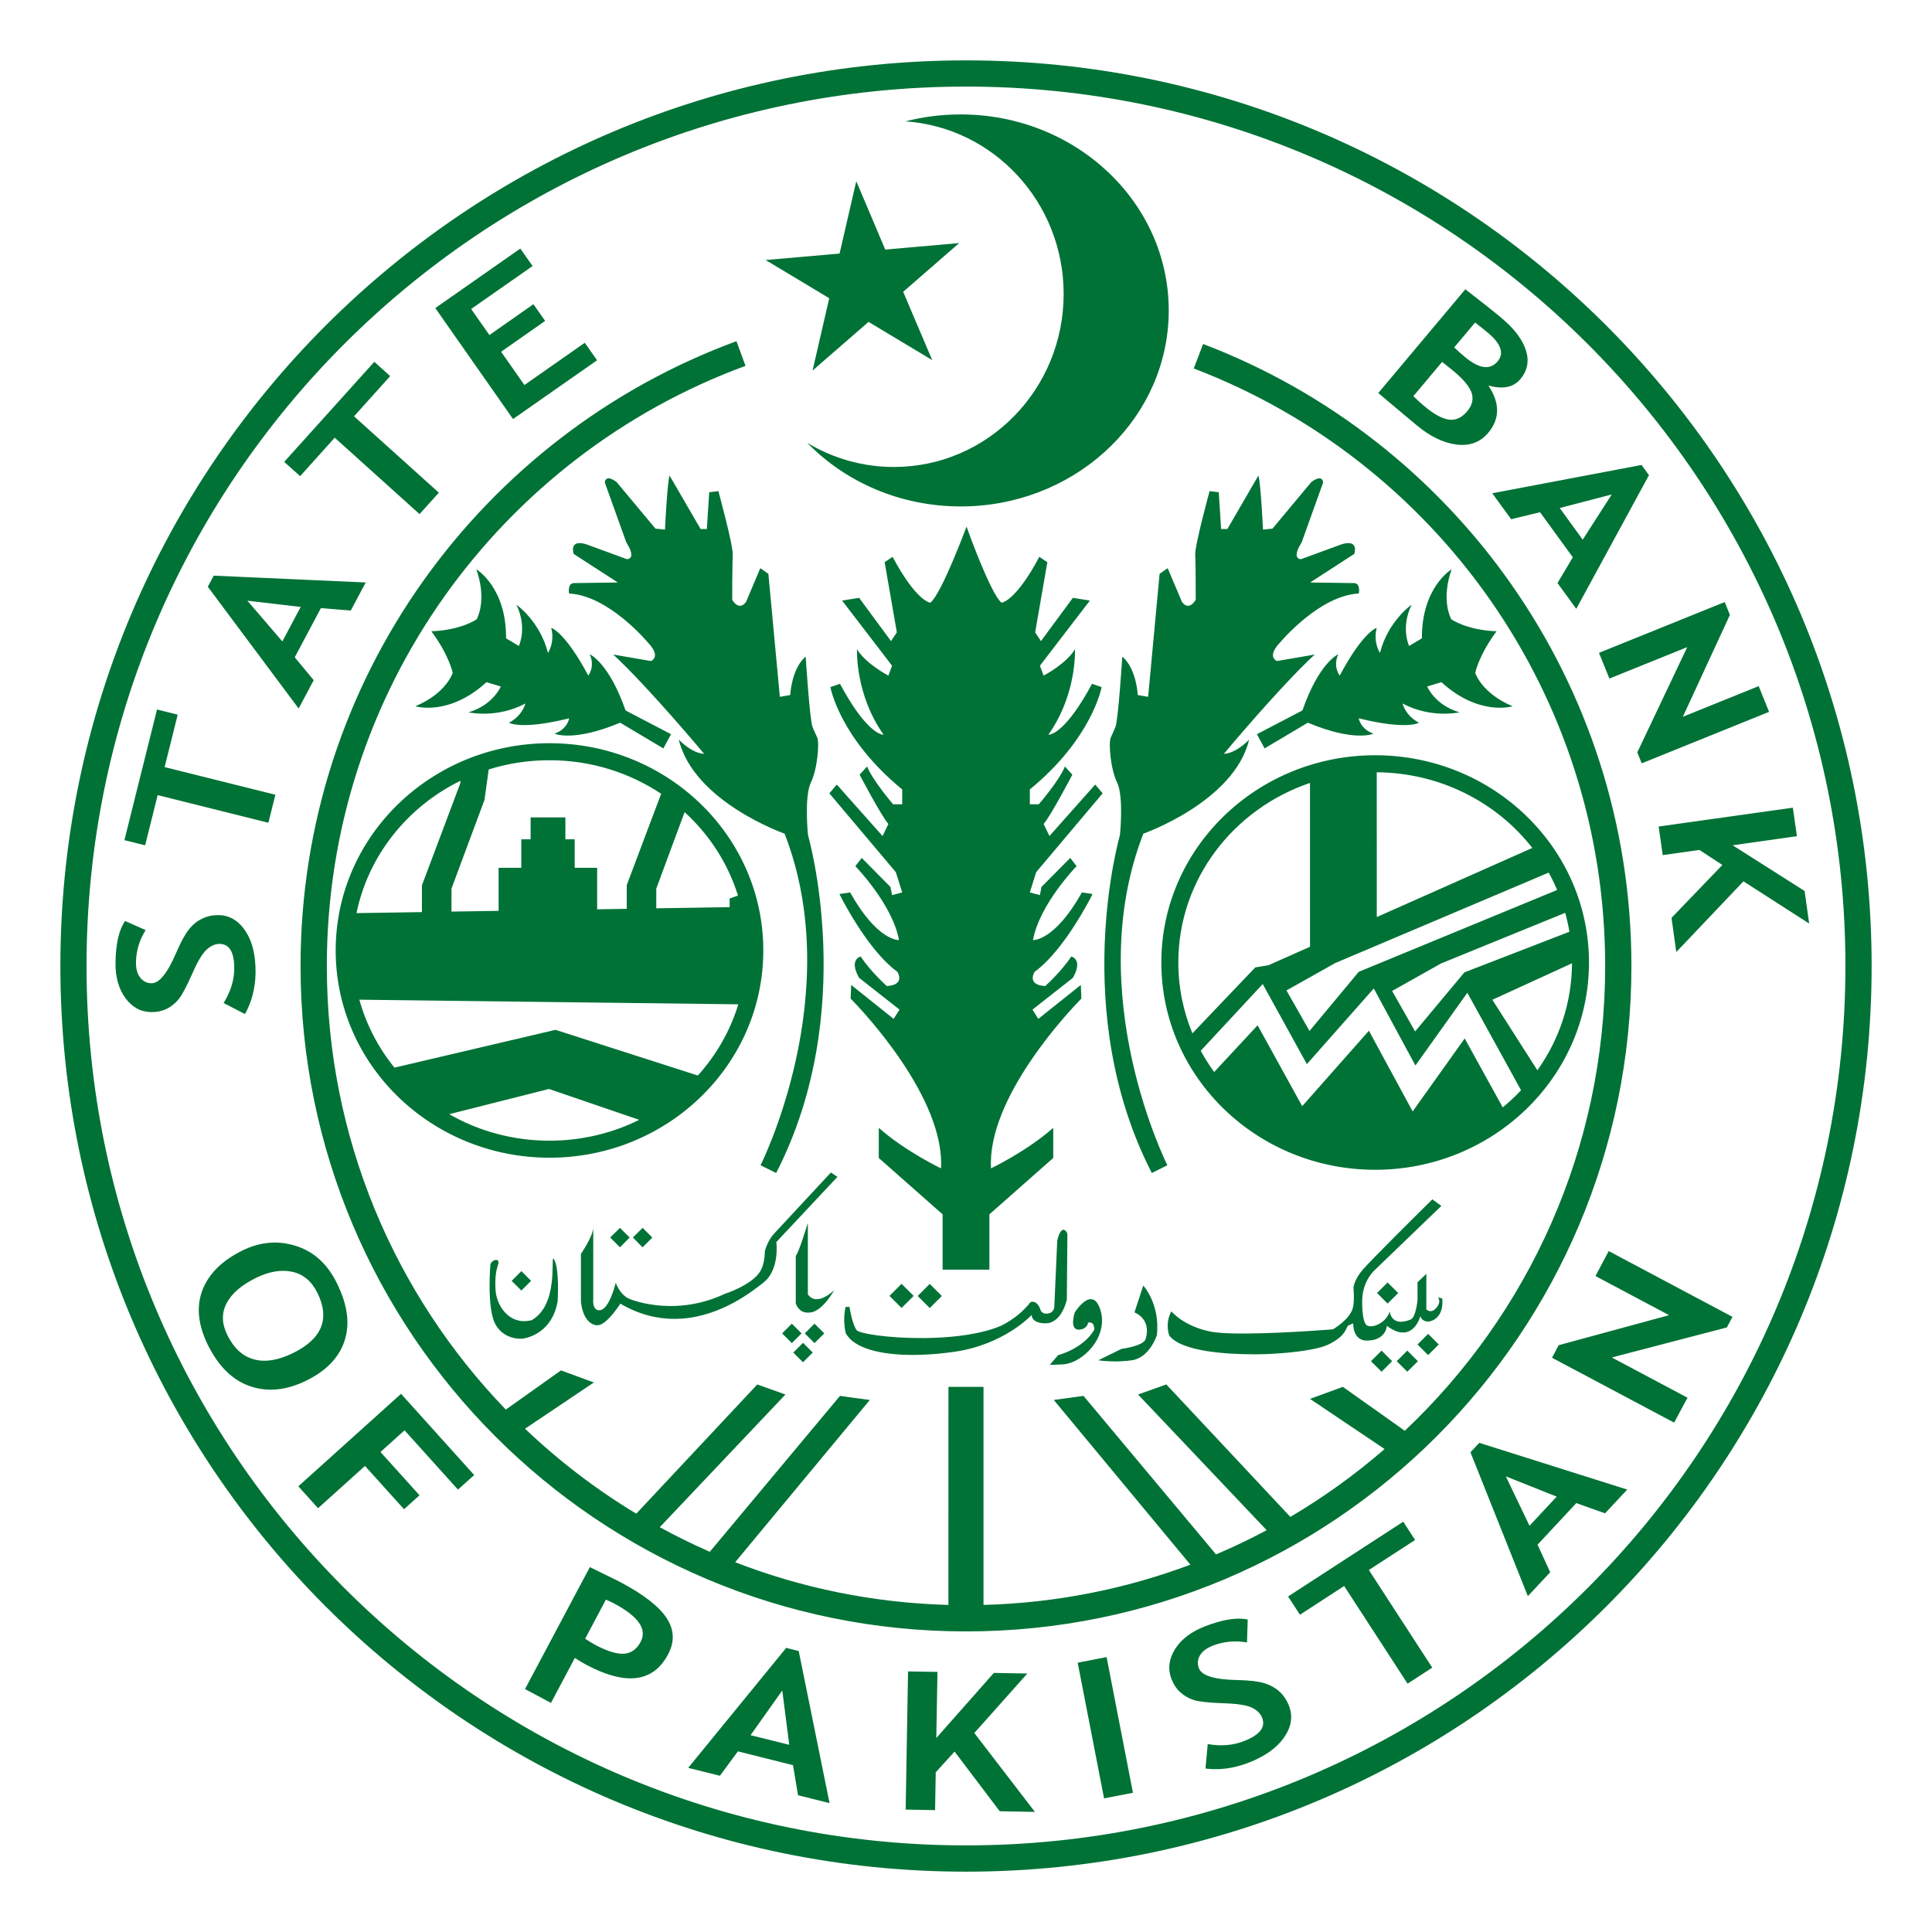 <?xml version="1.0" encoding="UTF-8"?>
<svg width="48px" height="48px" viewBox="0 0 48 48" version="1.1" xmlns="http://www.w3.org/2000/svg" xmlns:xlink="http://www.w3.org/1999/xlink">
    <title>pk-sbp</title>
    <g id="Page-1" stroke="none" stroke-width="1" fill="none" fill-rule="evenodd">
        <g id="pk-sbp">
            <rect id="Rectangle" x="0" y="0" width="48" height="48"></rect>
            <path d="M23.999,1.5 C36.427,1.5 46.5,11.573 46.5,23.999 C46.5,36.427 36.427,46.501 23.999,46.501 C11.573,46.501 1.5,36.427 1.5,23.999 C1.5,11.573 11.573,1.5 23.999,1.5 Z M23.999,2.151 C11.932,2.151 2.15,11.932 2.15,23.999 C2.15,36.066 11.932,45.848 23.999,45.848 C36.067,45.848 45.849,36.066 45.849,23.999 C45.849,11.932 36.067,2.151 23.999,2.151 Z M22.56,41.526 L23.291,41.538 L23.262,43.181 L24.692,41.563 L25.524,41.578 L24.207,43.056 L25.712,45.016 L24.838,45 L23.716,43.517 L23.248,44.033 L23.232,44.972 L22.501,44.959 L22.56,41.526 Z M19.533,40.941 L19.844,41.019 L20.61,44.798 L19.827,44.602 L19.702,43.855 L18.333,43.512 L17.886,44.118 L17.098,43.922 L19.533,40.941 Z M27.493,41.17 L28.148,44.541 L27.43,44.68 L26.775,41.309 L27.493,41.17 Z M30.999,40.237 L30.981,40.806 C30.686,40.756 30.405,40.781 30.14,40.883 C29.981,40.944 29.872,41.026 29.811,41.129 C29.752,41.231 29.744,41.336 29.786,41.448 C29.857,41.632 30.174,41.73 30.739,41.74 C31.036,41.747 31.26,41.772 31.408,41.817 C31.555,41.862 31.681,41.931 31.787,42.026 C31.89,42.12 31.97,42.239 32.026,42.383 C32.125,42.644 32.084,42.904 31.902,43.167 C31.72,43.428 31.424,43.639 31.01,43.798 C30.651,43.935 30.298,43.983 29.95,43.939 L30.006,43.332 C30.336,43.386 30.632,43.364 30.892,43.263 C31.293,43.11 31.449,42.916 31.359,42.682 C31.318,42.572 31.23,42.487 31.097,42.423 C30.987,42.371 30.803,42.338 30.547,42.323 L30.384,42.316 C30.043,42.304 29.805,42.28 29.671,42.24 C29.539,42.2 29.424,42.134 29.326,42.046 C29.229,41.957 29.156,41.848 29.105,41.715 C29.01,41.467 29.04,41.219 29.193,40.972 C29.349,40.726 29.598,40.536 29.94,40.405 C30.384,40.233 30.738,40.178 30.999,40.237 Z M19.435,42 L18.648,43.11 L19.609,43.349 L19.435,42 Z M14.655,38.934 C14.899,39.053 15.086,39.145 15.217,39.21 L15.347,39.274 C15.381,39.292 15.406,39.304 15.423,39.313 C15.997,39.618 16.377,39.915 16.564,40.203 C16.752,40.492 16.764,40.792 16.598,41.103 C16.228,41.798 15.552,41.884 14.568,41.362 C14.495,41.324 14.4,41.267 14.282,41.191 L13.689,42.308 L13.044,41.964 L14.655,38.934 Z M34.863,37.806 L35.158,38.26 L34.009,39.006 L35.584,41.432 L34.971,41.83 L33.395,39.404 L32.297,40.118 L32.002,39.664 L34.863,37.806 Z M15.053,39.743 L14.538,40.714 C14.64,40.781 14.726,40.832 14.788,40.866 C15.083,41.022 15.319,41.096 15.498,41.087 C15.678,41.076 15.817,40.978 15.916,40.793 C16.083,40.478 15.863,40.16 15.255,39.837 C15.187,39.801 15.12,39.769 15.053,39.743 Z M18.297,8.477 L18.522,9.09 C12.45,11.32 8.12,17.155 8.12,24 C8.12,28.281 9.813,32.165 12.567,35.021 L13.938,34.047 L14.755,34.347 L13.044,35.496 C13.884,36.296 14.81,37.005 15.808,37.607 L18.815,34.396 L19.514,34.646 L16.392,37.943 C16.796,38.164 17.211,38.368 17.635,38.554 L20.869,34.681 L21.61,34.782 L18.265,38.813 C19.915,39.453 21.699,39.824 23.563,39.874 L23.564,34.456 L24.435,34.456 L24.435,39.874 C26.239,39.826 27.969,39.476 29.575,38.874 L26.181,34.782 L26.92,34.681 L30.212,38.619 C30.641,38.437 31.061,38.236 31.47,38.017 L28.275,34.646 L28.977,34.396 L32.058,37.687 C32.89,37.196 33.674,36.631 34.4,36.001 L32.547,34.755 L33.363,34.456 L34.902,35.547 C37.967,32.652 39.88,28.549 39.88,24 C39.88,17.221 35.639,11.433 29.659,9.155 L29.891,8.546 C36.117,10.917 40.532,16.941 40.532,23.999 C40.532,33.131 33.13,40.532 23.999,40.532 C14.87,40.532 7.467,33.131 7.467,23.999 C7.467,16.873 11.978,10.801 18.297,8.477 Z M36.753,35.847 L40.428,37.008 L39.877,37.598 L39.163,37.344 L38.2,38.377 L38.514,39.062 L37.959,39.656 L36.533,36.081 L36.753,35.847 Z M37.412,36.68 L38,37.907 L38.676,37.183 L37.412,36.68 Z M9.964,34.629 L11.781,36.647 L11.378,37.009 L10.051,35.536 L9.453,36.074 L10.423,37.15 L10.038,37.496 L9.068,36.421 L7.902,37.471 L7.412,36.927 L9.964,34.629 Z M39.968,31.082 L43.043,32.717 L42.903,32.98 L40.045,33.726 L41.925,34.725 L41.594,35.345 L38.56,33.733 L38.725,33.421 L41.469,32.675 L39.639,31.703 L39.968,31.082 Z M7.354,30.955 C7.8,31.096 8.141,31.408 8.376,31.893 C8.637,32.425 8.698,32.899 8.559,33.314 C8.422,33.732 8.104,34.059 7.606,34.303 C7.109,34.545 6.642,34.59 6.207,34.438 C5.772,34.287 5.422,33.94 5.157,33.399 C4.916,32.902 4.875,32.451 5.033,32.043 C5.194,31.637 5.526,31.312 6.028,31.066 C6.467,30.851 6.909,30.814 7.354,30.955 Z M34.964,33.555 L35.227,33.819 L34.964,34.08 L34.702,33.819 L34.964,33.555 Z M34.325,33.555 L34.587,33.819 L34.325,34.08 L34.062,33.819 L34.325,33.555 Z M27.107,32.277 L27.155,32.286 C27.219,32.308 27.279,32.375 27.328,32.511 C27.573,33.198 26.899,33.878 26.397,33.898 C26.281,33.903 26.202,33.906 26.148,33.908 L26.104,33.909 L26.05,33.909 C26.054,33.908 26.066,33.907 26.074,33.907 C26.083,33.906 26.085,33.906 26.085,33.906 L26.288,33.668 C26.288,33.668 26.899,33.518 27.185,33.042 L27.186,33.008 C27.184,32.958 27.17,32.869 27.091,32.856 L27.035,32.858 C27.035,32.858 27.021,32.977 26.892,33.021 L26.818,33.035 C26.553,33.055 26.702,32.607 26.702,32.607 L26.719,32.582 C26.771,32.504 26.944,32.272 27.107,32.277 Z M19.951,33.362 L20.193,33.604 L19.951,33.845 L19.709,33.604 L19.951,33.362 Z M28.404,31.94 C28.404,31.94 28.824,32.389 28.743,33.17 C28.743,33.17 28.566,33.735 28.117,33.796 C28.027,33.809 27.94,33.816 27.858,33.82 L27.74,33.824 L27.631,33.823 C27.424,33.819 27.287,33.796 27.287,33.796 L27.866,33.511 C27.866,33.511 28.411,33.445 28.464,33.265 C28.613,32.756 28.185,32.607 28.185,32.607 L28.404,31.94 Z M6.362,31.748 C6.001,31.925 5.757,32.135 5.63,32.378 C5.503,32.621 5.508,32.882 5.645,33.162 C5.805,33.491 6.024,33.694 6.302,33.771 C6.58,33.85 6.904,33.8 7.273,33.62 C7.997,33.267 8.203,32.771 7.89,32.129 C7.747,31.837 7.539,31.659 7.267,31.599 C6.994,31.537 6.692,31.587 6.362,31.748 Z M35.482,33.14 L35.745,33.403 L35.481,33.667 L35.218,33.403 L35.482,33.14 Z M26.511,30.627 L26.519,30.682 L26.505,32.286 C26.505,32.286 26.4,32.817 26.034,32.874 L25.927,32.877 C25.608,32.852 25.634,32.668 25.634,32.668 C25.634,32.668 24.955,33.408 23.709,33.585 C23.433,33.625 23.159,33.65 22.898,33.659 L22.704,33.663 C21.878,33.666 21.206,33.499 21.01,33.116 C21.01,33.116 20.929,32.782 21.01,32.47 L21.105,32.47 C21.105,32.47 21.169,32.883 21.279,33.043 C21.343,33.135 22.089,33.249 22.941,33.244 L23.125,33.241 C23.743,33.224 24.393,33.141 24.866,32.94 C24.866,32.94 25.295,32.749 25.6,32.354 C25.6,32.354 25.764,32.266 25.859,32.565 C25.859,32.565 25.901,32.626 25.948,32.633 C25.962,32.635 25.984,32.637 26.01,32.636 L26.051,32.631 C26.108,32.619 26.169,32.583 26.193,32.49 L26.267,30.818 C26.267,30.818 26.362,30.383 26.511,30.627 Z M35.586,29.797 L35.81,29.961 L34.157,31.552 C34.157,31.552 33.865,31.804 33.845,32.267 C33.845,32.267 33.817,32.878 33.98,32.94 L34.04,32.952 L34.107,32.948 C34.273,32.921 34.477,32.775 34.525,32.579 L34.529,32.604 C34.542,32.672 34.602,32.857 34.84,32.837 L34.927,32.823 C34.958,32.815 34.991,32.804 35.028,32.79 C35.028,32.79 35.164,32.797 35.218,32.3 L35.218,31.858 L35.437,31.648 L35.437,32.532 C35.437,32.532 35.481,32.579 35.548,32.575 L35.591,32.566 C35.621,32.554 35.654,32.531 35.688,32.49 C35.824,32.327 35.722,32.232 35.722,32.232 L35.831,32.26 C35.831,32.26 35.905,32.735 35.517,32.831 L35.508,32.832 L35.482,32.834 C35.44,32.834 35.369,32.824 35.319,32.76 L35.288,32.702 C35.288,32.702 35.193,33.061 34.911,33.103 L34.837,33.106 C34.733,33.101 34.607,33.054 34.456,32.94 C34.456,32.94 34.444,33.242 34.077,33.298 L33.967,33.307 C33.667,33.312 33.626,33.022 33.621,32.916 L33.62,32.878 L33.495,32.933 C33.433,32.995 33.442,33.193 33.007,33.402 C32.654,33.573 31.794,33.626 31.571,33.637 L31.532,33.639 C31.523,33.64 31.518,33.64 31.518,33.64 C31.518,33.64 31.412,33.645 31.243,33.647 L31.134,33.647 C30.52,33.646 29.351,33.588 29.049,33.178 C29.049,33.178 28.934,32.885 29.103,32.579 C29.103,32.579 29.396,32.947 30.076,33.083 C30.253,33.118 30.545,33.131 30.879,33.131 L31.05,33.13 C31.974,33.12 33.116,33.027 33.116,33.027 C33.116,33.027 33.518,32.797 33.607,32.511 C33.661,32.337 33.626,31.994 33.626,31.994 C33.626,31.994 33.64,31.804 33.845,31.559 C33.937,31.449 34.298,31.081 34.668,30.71 L35.032,30.347 C35.34,30.04 35.586,29.797 35.586,29.797 Z M19.673,32.886 L19.915,33.128 L19.673,33.369 L19.432,33.128 L19.673,32.886 Z M20.236,32.886 L20.479,33.128 L20.236,33.369 L19.995,33.128 L20.236,32.886 Z M13.747,31.27 L13.758,31.276 L13.773,31.301 C13.903,31.552 13.855,32.327 13.855,32.327 C13.725,33.092 13.14,33.232 13.005,33.255 L12.977,33.259 L12.944,33.26 L12.906,33.26 C12.775,33.255 12.491,33.21 12.318,32.919 C12.086,32.531 12.184,31.412 12.184,31.412 C12.184,31.412 12.225,31.299 12.335,31.303 C12.426,31.308 12.365,31.446 12.365,31.446 L12.355,31.491 L12.347,31.515 C12.33,31.572 12.294,31.735 12.311,32.042 C12.331,32.436 12.647,32.912 13.158,32.81 L13.201,32.804 C13.869,32.432 13.688,31.285 13.747,31.27 Z M20.643,29.131 L20.806,29.239 L19.288,30.858 C19.288,30.858 19.377,31.539 18.976,31.858 C18.704,32.075 17.928,32.693 16.936,32.761 L16.777,32.767 C16.35,32.771 15.888,32.668 15.412,32.389 C15.412,32.389 15.126,32.845 14.9,32.917 L14.827,32.926 C14.466,32.885 14.433,32.335 14.433,32.335 L14.433,31.152 C14.433,31.152 14.718,30.743 14.739,30.512 L14.739,32.28 C14.739,32.28 14.707,32.553 14.888,32.553 C15.14,32.553 15.297,31.871 15.297,31.871 C15.297,31.871 15.405,32.178 15.644,32.273 C15.776,32.326 16.145,32.444 16.64,32.448 L16.792,32.445 C17.155,32.43 17.574,32.35 18.011,32.144 C18.011,32.144 18.652,31.939 18.874,31.607 C18.98,31.448 18.999,31.219 19.002,31.125 L19.003,31.083 C19.003,31.083 19.065,30.831 19.228,30.654 L20.643,29.131 Z M20.071,30.383 L20.071,32.157 C20.14,32.257 20.229,32.286 20.318,32.278 L20.384,32.266 C20.561,32.217 20.724,32.055 20.724,32.055 C20.724,32.055 20.452,32.559 20.146,32.607 L20.052,32.612 C19.826,32.597 19.771,32.382 19.771,32.382 L19.771,31.198 C19.84,31.144 20.071,30.383 20.071,30.383 Z M23.099,31.898 L23.4,32.198 L23.1,32.498 L22.8,32.198 L23.099,31.898 Z M22.399,31.896 L22.699,32.196 L22.399,32.496 L22.099,32.196 L22.399,31.896 Z M34.474,31.862 L34.738,32.125 L34.474,32.387 L34.213,32.125 L34.474,31.862 Z M12.954,31.58 L13.195,31.822 L12.954,32.063 L12.712,31.822 L12.954,31.58 Z M24.013,13.084 C24.013,13.084 24.608,14.758 24.884,14.975 C24.884,14.975 25.229,14.949 25.822,13.834 L26.021,13.968 L25.718,15.711 L25.862,15.928 L26.655,14.853 L27.078,14.921 L25.836,16.54 L25.928,16.785 C25.928,16.785 26.484,16.499 26.707,16.131 L26.708,16.203 C26.706,16.464 26.653,17.398 26.047,18.254 L26.056,18.254 C26.119,18.25 26.494,18.176 27.131,16.989 L27.369,17.071 C27.369,17.071 27.144,18.336 25.586,19.613 L25.586,19.982 L25.809,19.982 C25.809,19.982 26.325,19.384 26.457,19.043 L26.642,19.247 C26.642,19.247 26.1,20.281 25.928,20.471 L26.073,20.771 L27.21,19.492 L27.395,19.71 L25.744,21.668 L25.586,22.172 L25.836,22.239 L25.875,22.036 L26.59,21.315 L26.747,21.519 C26.747,21.519 25.822,22.471 25.665,23.355 C25.665,23.355 26.193,23.396 26.88,22.172 L27.144,22.212 C27.144,22.212 27.136,22.228 27.122,22.255 L27.06,22.375 C26.856,22.755 26.309,23.704 25.705,24.145 L25.693,24.166 C25.656,24.238 25.566,24.475 25.968,24.498 C25.968,24.498 26.365,24.145 26.616,23.764 C26.616,23.764 26.919,23.831 26.656,24.294 L25.652,25.083 L25.796,25.314 L26.853,24.471 L26.866,24.81 L26.836,24.841 C26.564,25.12 24.522,27.276 24.621,29.028 C24.621,29.028 25.506,28.606 26.167,28.021 L26.167,28.77 L24.581,30.17 L24.581,31.544 L23.419,31.544 L23.419,30.17 L21.833,28.77 L21.833,28.021 C22.494,28.606 23.379,29.028 23.379,29.028 C23.477,27.276 21.436,25.12 21.164,24.841 L21.134,24.81 L21.147,24.471 L22.203,25.314 L22.348,25.083 L21.344,24.294 C21.081,23.831 21.384,23.764 21.384,23.764 C21.635,24.145 22.032,24.498 22.032,24.498 C22.434,24.475 22.344,24.238 22.307,24.166 L22.295,24.145 C21.69,23.704 21.143,22.755 20.94,22.375 L20.878,22.255 C20.863,22.228 20.856,22.212 20.856,22.212 L21.121,22.172 C21.808,23.396 22.335,23.355 22.335,23.355 C22.176,22.471 21.251,21.519 21.251,21.519 L21.41,21.315 L22.123,22.036 L22.163,22.239 L22.415,22.172 L22.256,21.668 L20.605,19.71 L20.79,19.492 L21.927,20.771 L22.072,20.471 C21.9,20.281 21.357,19.247 21.357,19.247 L21.543,19.043 C21.675,19.383 22.189,19.982 22.189,19.982 L22.415,19.982 L22.415,19.613 C20.856,18.336 20.631,17.071 20.631,17.071 L20.869,16.989 C21.506,18.176 21.881,18.25 21.944,18.254 L21.953,18.254 C21.24,17.246 21.292,16.131 21.292,16.131 C21.516,16.499 22.072,16.785 22.072,16.785 L22.163,16.54 L20.922,14.921 L21.345,14.853 L22.137,15.928 L22.282,15.711 L21.979,13.968 L22.176,13.834 C22.771,14.949 23.114,14.975 23.114,14.975 C23.392,14.758 24.013,13.084 24.013,13.084 Z M15.965,30.506 L16.207,30.746 L15.965,30.989 L15.724,30.746 L15.965,30.506 Z M15.403,30.506 L15.644,30.746 L15.403,30.989 L15.16,30.746 L15.403,30.506 Z M16.636,11.816 L17.406,13.143 L17.562,13.143 L17.62,12.23 L17.848,12.202 C17.848,12.202 18.219,13.558 18.205,13.786 C18.201,13.863 18.198,14.012 18.196,14.176 L18.193,14.428 C18.193,14.512 18.192,14.592 18.192,14.661 L18.191,14.899 C18.191,14.899 18.35,15.199 18.535,14.956 L18.889,14.116 L19.09,14.256 L19.375,17.312 L19.633,17.268 C19.633,17.268 19.663,16.612 20.017,16.312 C20.017,16.312 20.118,17.91 20.189,18.067 C20.26,18.225 20.249,18.21 20.304,18.324 C20.359,18.439 20.317,19.083 20.147,19.439 C19.975,19.794 20.075,20.751 20.075,20.751 C20.075,20.751 21.347,25.129 19.283,29.143 L18.896,28.95 C18.896,28.95 21.041,24.693 19.493,20.712 C19.493,20.712 17.235,19.921 16.864,18.374 L16.907,18.417 C17.001,18.508 17.243,18.715 17.494,18.729 C17.494,18.729 16.122,17.083 15.236,16.262 L16.171,16.423 L16.187,16.416 C16.241,16.387 16.392,16.269 16.09,15.956 C16.09,15.956 15.123,14.794 14.14,14.746 C14.14,14.746 14.092,14.52 14.237,14.487 L15.35,14.472 L14.253,13.762 C14.253,13.762 14.125,13.392 14.56,13.52 L15.574,13.892 C15.574,13.892 15.833,13.908 15.559,13.472 L15.027,11.99 C15.027,11.99 15.027,11.763 15.317,11.974 L16.285,13.134 L16.521,13.158 C16.521,13.158 16.579,11.96 16.636,11.816 Z M31.264,11.816 C31.321,11.96 31.379,13.158 31.379,13.158 L31.614,13.134 L32.582,11.974 C32.872,11.763 32.872,11.99 32.872,11.99 L32.341,13.472 C32.067,13.908 32.325,13.892 32.325,13.892 L33.34,13.52 C33.775,13.392 33.646,13.762 33.646,13.762 L32.55,14.472 L33.663,14.487 C33.808,14.52 33.759,14.746 33.759,14.746 C32.776,14.794 31.809,15.956 31.809,15.956 C31.507,16.269 31.658,16.387 31.712,16.416 L31.728,16.423 L32.663,16.262 C31.777,17.083 30.407,18.729 30.407,18.729 C30.657,18.715 30.898,18.508 30.993,18.417 L31.035,18.374 C30.665,19.921 28.406,20.712 28.406,20.712 C26.859,24.693 29.003,28.95 29.003,28.95 L28.617,29.143 C26.553,25.129 27.824,20.751 27.824,20.751 C27.824,20.751 27.925,19.794 27.753,19.439 C27.582,19.083 27.541,18.439 27.597,18.324 C27.651,18.21 27.639,18.225 27.711,18.067 C27.782,17.91 27.883,16.312 27.883,16.312 C28.237,16.612 28.268,17.268 28.268,17.268 L28.525,17.312 L28.81,14.256 L29.011,14.116 L29.366,14.956 C29.549,15.199 29.708,14.899 29.708,14.899 L29.707,14.661 C29.707,14.592 29.707,14.512 29.706,14.428 L29.704,14.176 C29.702,14.012 29.699,13.863 29.695,13.786 C29.68,13.558 30.052,12.202 30.052,12.202 L30.28,12.23 L30.338,13.143 L30.494,13.143 Z M34.166,18.764 C37.092,18.764 39.478,21.063 39.478,23.913 C39.478,26.763 37.092,29.063 34.166,29.063 C31.239,29.063 28.853,26.763 28.853,23.913 C28.853,21.063 31.239,18.764 34.166,18.764 Z M13.653,18.465 C16.579,18.465 18.964,20.764 18.964,23.614 C18.964,26.464 16.579,28.763 13.653,28.763 C10.725,28.763 8.34,26.464 8.34,23.614 C8.34,20.764 10.725,18.465 13.653,18.465 Z M13.639,27.055 L11.161,27.682 C11.89,28.1 12.741,28.34 13.653,28.34 C14.457,28.34 15.214,28.153 15.882,27.822 L13.639,27.055 Z M31.372,24.448 L29.832,26.106 C29.932,26.289 30.043,26.466 30.166,26.634 L30.24,26.554 L31.245,25.473 L32.353,27.483 L34.01,25.608 L35.097,27.613 L36.39,25.8 L37.335,27.513 C37.496,27.381 37.648,27.238 37.79,27.086 L36.456,24.665 L35.166,26.472 L34.131,24.558 L32.469,26.438 L31.372,24.448 Z M9.8,26.525 L13.802,25.586 L17.338,26.721 C17.795,26.214 18.142,25.613 18.343,24.952 L8.928,24.837 C9.1,25.459 9.4,26.031 9.8,26.525 Z M39.056,23.933 L37.077,24.839 L38.196,26.591 C38.735,25.834 39.051,24.919 39.056,23.933 Z M29.275,23.913 C29.275,24.535 29.399,25.128 29.625,25.673 L31.187,24.035 L31.514,23.981 L32.547,23.522 L32.546,19.452 C30.638,20.099 29.275,21.855 29.275,23.913 Z M38.887,22.679 L36.373,23.704 L35.797,23.94 L34.587,24.62 L35.158,25.626 L36.383,24.158 L38.992,23.149 C38.965,22.99 38.93,22.833 38.887,22.679 Z M38.476,21.68 L33.173,23.927 L31.962,24.607 L32.534,25.614 L33.757,24.145 L38.687,22.111 C38.624,21.963 38.554,21.819 38.476,21.68 Z M5.436,22.736 C5.708,22.742 5.93,22.876 6.102,23.137 C6.273,23.397 6.355,23.744 6.349,24.179 C6.342,24.555 6.254,24.894 6.086,25.194 L5.556,24.92 C5.727,24.64 5.814,24.364 5.819,24.09 C5.826,23.668 5.707,23.456 5.462,23.451 C5.347,23.449 5.237,23.497 5.131,23.595 C5.026,23.692 4.905,23.895 4.771,24.203 C4.635,24.51 4.525,24.716 4.44,24.824 C4.354,24.928 4.254,25.01 4.137,25.067 C4.021,25.121 3.894,25.148 3.754,25.145 C3.495,25.141 3.28,25.024 3.112,24.792 C2.944,24.56 2.865,24.264 2.87,23.906 C2.878,23.439 2.958,23.098 3.107,22.881 L3.618,23.108 C3.463,23.357 3.384,23.622 3.378,23.901 C3.376,24.066 3.41,24.196 3.483,24.288 C3.553,24.379 3.646,24.427 3.762,24.429 C3.955,24.432 4.16,24.18 4.378,23.67 C4.493,23.402 4.598,23.209 4.694,23.091 C4.787,22.973 4.897,22.883 5.022,22.824 C5.146,22.763 5.283,22.734 5.436,22.736 Z M44.543,20.067 L44.644,20.775 L43.048,21.001 L44.835,22.136 L44.948,22.945 L43.316,21.896 L41.647,23.653 L41.528,22.804 L42.792,21.49 L42.222,21.117 L41.31,21.245 L41.209,20.535 L44.543,20.067 Z M34.205,19.187 L34.206,22.784 L38.07,21.067 C37.186,19.935 35.787,19.199 34.205,19.187 Z M8.857,22.686 L10.483,22.661 L10.483,21.995 L11.435,19.464 L11.44,19.398 C10.124,20.044 9.153,21.249 8.857,22.686 Z M14.047,20.852 L14.278,20.852 L14.278,21.56 L14.836,21.56 L14.836,22.591 L15.571,22.58 L15.571,21.995 L15.609,21.89 L16.426,19.721 C15.638,19.196 14.683,18.888 13.653,18.888 C13.125,18.888 12.617,18.968 12.142,19.117 L12.037,19.873 L11.217,22.077 L11.217,22.648 L12.388,22.63 L12.388,21.56 L12.951,21.56 L12.951,20.852 L13.183,20.852 L13.183,20.308 L14.047,20.308 L14.047,20.852 Z M17.009,20.177 L16.512,21.518 L16.305,22.077 L16.305,22.567 L18.128,22.538 L18.128,22.322 L18.335,22.25 C18.086,21.449 17.623,20.737 17.009,20.177 Z M3.901,17.627 L4.415,17.755 L4.09,19.058 L6.842,19.745 L6.668,20.441 L3.917,19.754 L3.606,21.002 L3.091,20.873 L3.901,17.627 Z M42.85,14.958 L42.979,15.277 L41.81,17.808 L43.694,17.047 L43.952,17.686 L40.788,18.965 L40.678,18.693 L41.919,16.078 L39.985,16.859 L39.726,16.22 L42.85,14.958 Z M36.065,14.144 C35.825,14.832 35.997,15.262 36.047,15.365 L36.06,15.388 C36.06,15.388 36.438,15.656 37.182,15.684 C36.737,16.281 36.652,16.717 36.652,16.717 C36.652,16.717 36.804,17.22 37.58,17.547 C37.58,17.547 36.75,17.806 35.812,16.948 L35.458,17.056 C35.458,17.056 35.648,17.519 36.261,17.697 C36.261,17.697 35.567,17.86 34.846,17.479 C34.846,17.479 34.914,17.778 35.253,17.955 C35.253,17.955 34.968,18.145 33.757,17.846 C33.757,17.846 33.799,18.118 34.125,18.227 C34.125,18.227 33.663,18.445 32.493,17.955 L31.418,18.594 L31.228,18.241 L32.358,17.651 C32.776,16.454 33.247,16.256 33.247,16.256 C33.11,16.571 33.285,16.784 33.285,16.784 C33.873,15.684 34.204,15.599 34.204,15.599 C34.11,15.969 34.285,16.221 34.285,16.221 C34.485,15.429 35.071,15.024 35.071,15.024 C34.792,15.598 35.009,16.049 35.009,16.049 L35.327,15.858 C35.318,14.587 36.065,14.144 36.065,14.144 Z M11.835,14.144 C11.835,14.144 12.582,14.587 12.573,15.858 L12.891,16.049 C12.891,16.049 13.108,15.598 12.83,15.024 C12.83,15.024 13.414,15.429 13.614,16.221 C13.614,16.221 13.79,15.969 13.695,15.599 C13.695,15.599 14.027,15.684 14.616,16.784 C14.616,16.784 14.79,16.571 14.653,16.256 C14.653,16.256 15.124,16.454 15.542,17.651 L16.671,18.241 L16.481,18.594 L15.407,17.955 C14.237,18.445 13.774,18.227 13.774,18.227 C14.101,18.118 14.142,17.846 14.142,17.846 C12.931,18.145 12.646,17.955 12.646,17.955 C12.985,17.778 13.053,17.479 13.053,17.479 C12.332,17.86 11.639,17.697 11.639,17.697 C12.157,17.547 12.373,17.192 12.428,17.086 L12.442,17.056 L12.087,16.948 C11.149,17.806 10.32,17.547 10.32,17.547 C11.095,17.22 11.247,16.717 11.247,16.717 C11.247,16.717 11.162,16.281 10.717,15.684 C11.462,15.656 11.84,15.388 11.84,15.388 L11.853,15.365 C11.903,15.262 12.075,14.832 11.835,14.144 Z M5.31,14.302 L9.086,14.471 L8.715,15.169 L7.973,15.108 L7.323,16.33 L7.794,16.899 L7.42,17.603 L5.163,14.578 L5.31,14.302 Z M6.146,14.924 L7.015,15.936 L7.471,15.079 L6.146,14.924 Z M40.784,11.552 L40.968,11.806 L39.162,15.126 L38.696,14.486 L39.076,13.846 L38.262,12.726 L37.544,12.9 L37.075,12.255 L40.784,11.552 Z M40.043,12.285 L38.751,12.622 L39.322,13.408 L40.043,12.285 Z M9.3,8.989 L9.694,9.344 L8.796,10.343 L10.903,12.24 L10.424,12.773 L8.316,10.874 L7.457,11.83 L7.061,11.475 L9.3,8.989 Z M23.868,2.843 C26.723,2.843 29.037,5.022 29.037,7.713 C29.037,10.331 26.843,12.467 24.092,12.578 L23.868,12.582 C22.359,12.582 21.001,11.973 20.056,11.002 C20.687,11.383 21.422,11.602 22.208,11.602 C24.538,11.602 26.426,9.679 26.426,7.304 C26.426,5.028 24.691,3.167 22.496,3.015 C22.933,2.902 23.393,2.843 23.868,2.843 Z M36.406,7.187 C36.836,7.52 37.137,7.758 37.303,7.899 C37.624,8.168 37.827,8.437 37.91,8.702 C37.996,8.968 37.951,9.208 37.773,9.42 C37.6,9.625 37.336,9.678 36.978,9.578 C37.268,10.012 37.267,10.404 36.975,10.753 C36.778,10.987 36.516,11.085 36.186,11.045 C35.858,11.003 35.526,10.841 35.19,10.56 L34.243,9.765 L36.406,7.187 Z M35.829,8.991 L35.115,9.843 C35.219,9.943 35.305,10.024 35.374,10.08 C35.62,10.287 35.826,10.401 35.994,10.425 C36.164,10.449 36.316,10.38 36.451,10.219 C36.574,10.073 36.612,9.923 36.565,9.77 C36.518,9.616 36.368,9.432 36.111,9.217 C36.056,9.172 35.964,9.097 35.829,8.991 Z M12.927,6.176 L13.232,6.609 L11.706,7.677 L12.159,8.324 L13.253,7.558 L13.544,7.973 L12.45,8.739 L13.029,9.566 L14.529,8.516 L14.834,8.951 L12.746,10.411 L10.815,7.654 L12.927,6.176 Z M21.274,4.502 L21.994,6.201 L23.831,6.039 L22.439,7.25 L23.161,8.947 L21.579,7.997 L20.188,9.206 L20.602,7.409 L19.022,6.46 L20.859,6.3 L21.274,4.502 Z M36.648,8.014 L36.129,8.632 C36.21,8.709 36.296,8.785 36.39,8.864 C36.748,9.164 37.02,9.201 37.209,8.977 C37.374,8.779 37.295,8.544 36.97,8.27 C36.883,8.198 36.777,8.113 36.648,8.014 Z" id="Combined-Shape" fill="#007236" fill-rule="nonzero"></path>
        </g>
    </g>
</svg>